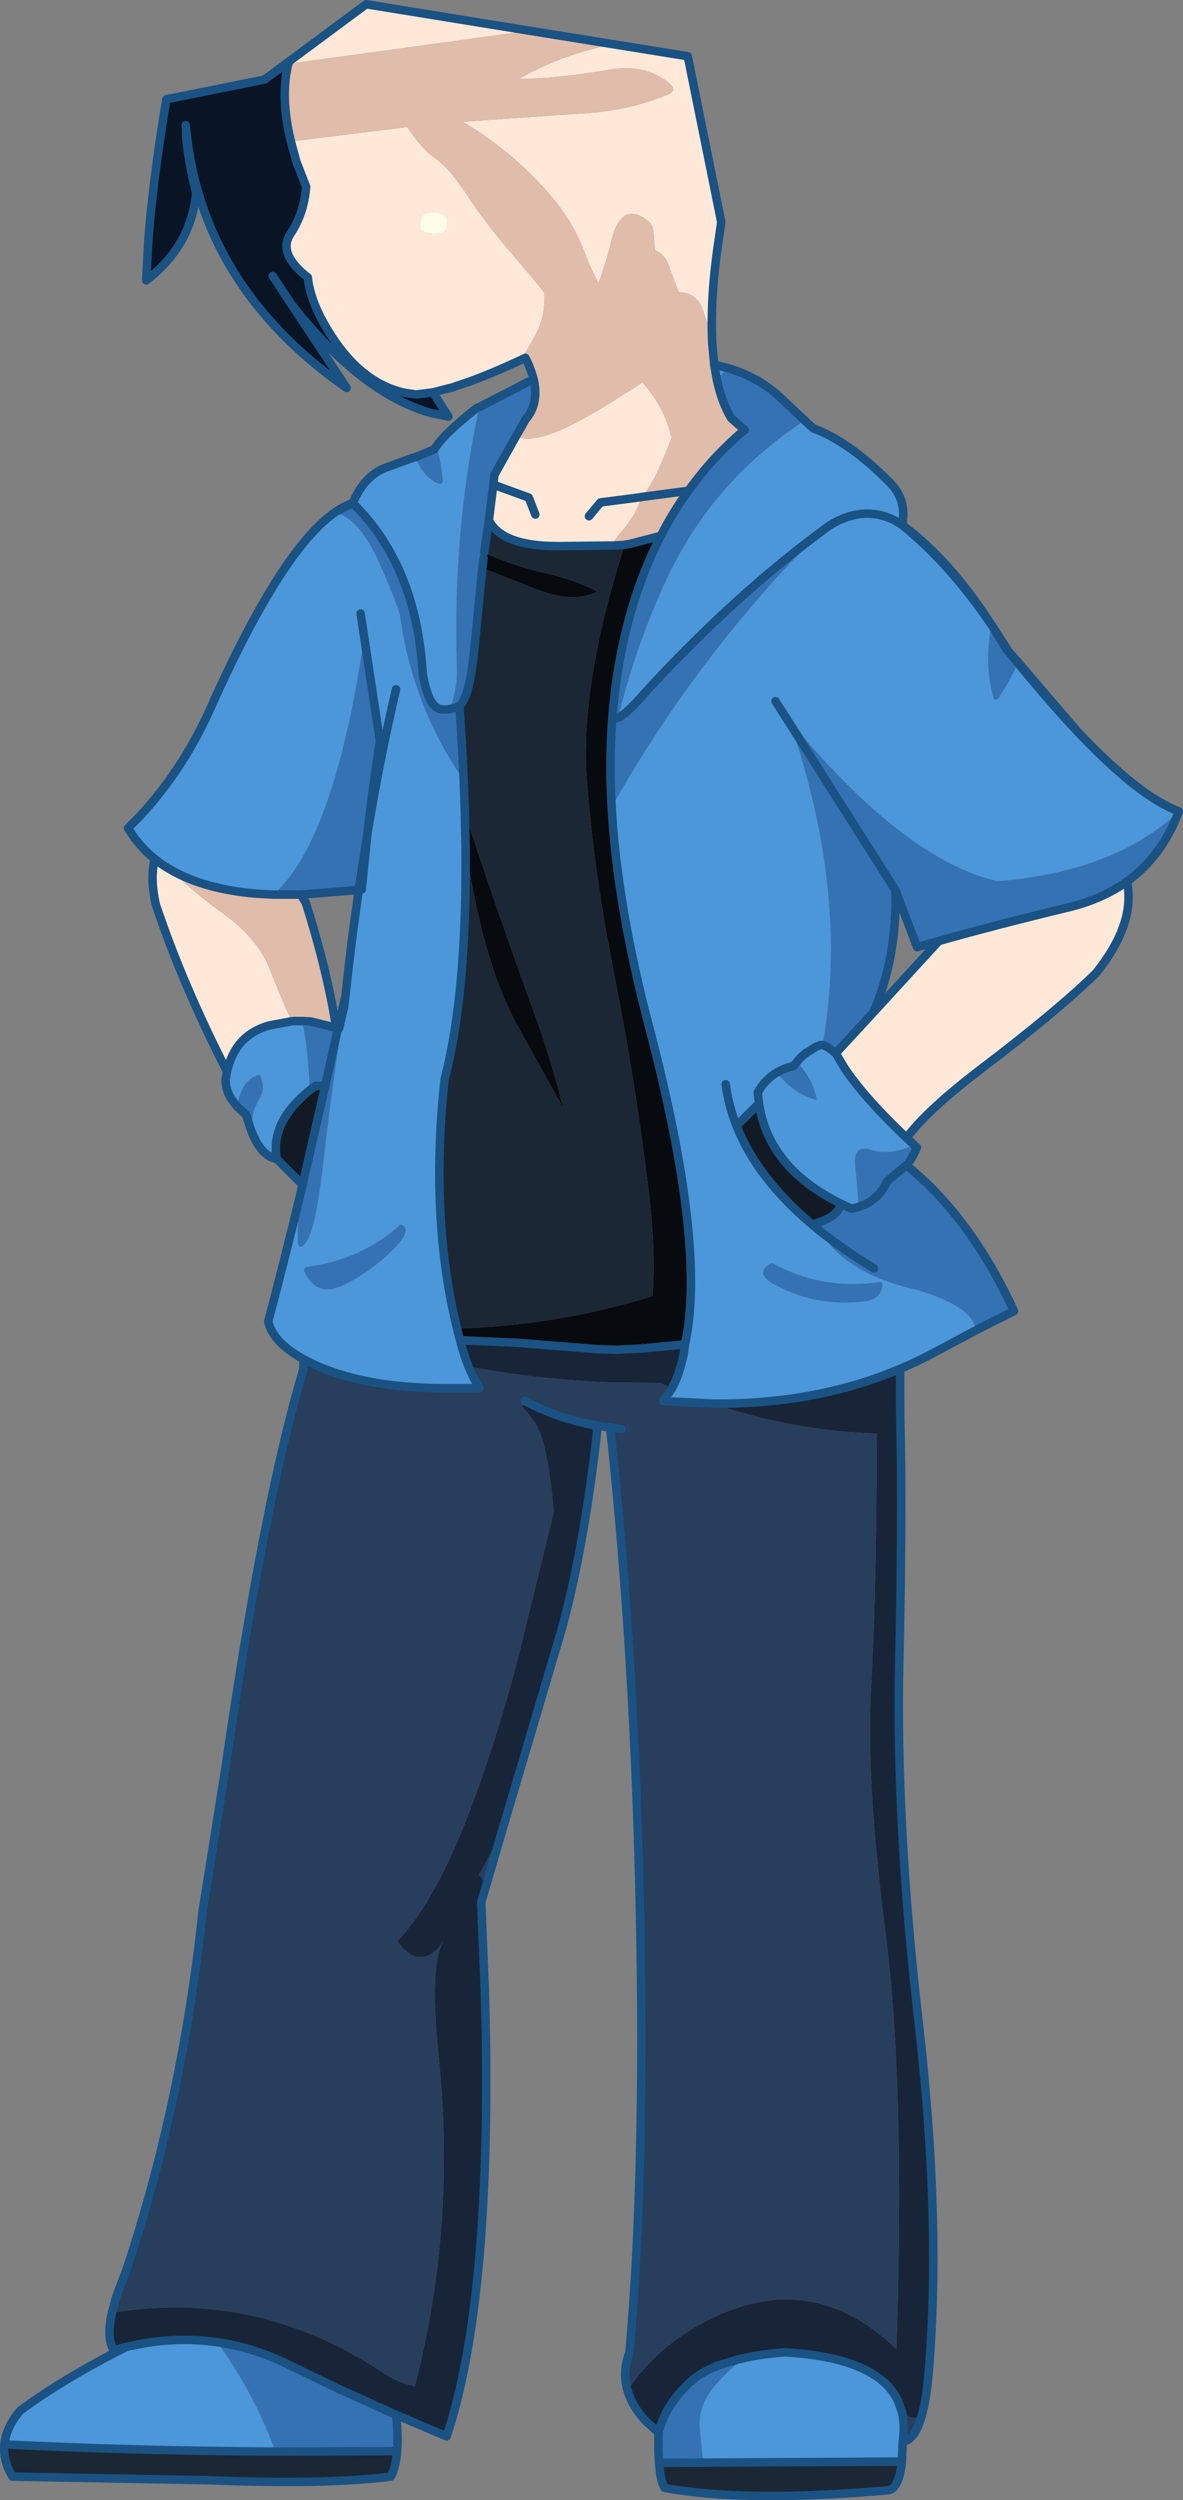 <?xml version="1.0" encoding="UTF-8" standalone="no"?>
<svg xmlns:xlink="http://www.w3.org/1999/xlink" height="589.4px" width="279.0px" xmlns="http://www.w3.org/2000/svg">
  <rect width="100%" height="100%" fill="#808080" stroke="none"/>
  <g transform="matrix(1.0, 0.0, 0.0, 1.0, 153.65, 244.5)">
    <path d="M59.1 -120.75 Q68.75 -113.7 77.6 -101.05 L80.1 -97.3 Q70.4 -111.6 59.1 -120.75 M84.4 -90.7 L86.45 -88.4 100.5 -72.0 Q94.0 -78.9 86.4 -88.2 L86.15 -88.5 84.4 -90.7 M-107.4 -199.05 L-108.2 -202.5 Q-109.25 -207.25 -109.75 -212.2 L-109.75 -212.5 -109.75 -214.0 Q-109.05 -207.05 -107.3 -200.55 L-107.4 -199.05 M-49.55 -77.25 L-49.55 -76.3 -49.6 -77.25 -49.55 -77.25 M-67.0 -47.95 L-68.35 -34.8 -69.05 -34.7 -67.0 -47.95 M-73.95 -2.05 L-76.95 11.5 Q-76.6 4.75 -74.2 -2.15 L-73.95 -2.05" fill="#cccccc" fill-rule="evenodd" stroke="none"/>
    <path d="M-85.65 -229.45 Q-87.6 -221.75 -85.05 -211.15 L-83.75 -206.4 -81.45 -200.45 Q-81.95 -194.2 -85.1 -189.45 -88.3 -184.75 -81.05 -179.1 -80.7 -175.05 -78.15 -169.9 -70.25 -154.7 -58.45 -151.95 L-55.55 -151.5 -51.55 -152.0 -47.9 -146.3 -51.85 -147.1 Q-68.45 -151.65 -85.05 -172.95 L-71.9 -153.05 Q-78.0 -157.3 -83.1 -161.95 -101.35 -178.65 -107.3 -200.55 -109.05 -207.05 -109.75 -214.0 L-109.75 -212.5 -109.75 -212.2 Q-109.25 -207.25 -108.2 -202.5 L-107.4 -199.05 Q-108.55 -186.55 -119.15 -178.4 L-118.7 -187.4 Q-117.65 -201.45 -114.6 -220.0 L-114.4 -221.1 -91.25 -225.75 -85.5 -230.0 -85.65 -229.45 M-109.85 -215.0 L-109.75 -214.0 -109.85 -215.0 M-89.35 -179.45 L-85.05 -172.95 -89.35 -179.45" fill="#091425" fill-rule="evenodd" stroke="none"/>
    <path d="M15.4 -155.05 L14.8 -158.5 17.9 -157.75 15.4 -155.05 M-8.15 -75.2 L-7.85 -75.35 Q-3.8 -92.15 3.55 -107.95 13.9 -130.1 34.15 -144.05 L36.1 -145.4 38.1 -143.55 Q46.65 -140.4 56.15 -130.8 60.3 -126.7 59.1 -120.75 56.1 -122.8 52.95 -123.25 48.25 -124.0 43.15 -121.3 48.25 -124.0 52.95 -123.25 56.1 -122.8 59.1 -120.75 70.4 -111.6 80.1 -97.3 L80.2 -97.2 79.9 -95.6 Q78.65 -87.55 80.5 -80.5 81.0 -78.7 82.0 -80.2 84.55 -84.0 86.4 -88.2 94.0 -78.9 100.5 -72.0 115.05 -56.65 124.35 -53.25 L124.35 -53.2 Q109.45 -39.05 81.65 -36.75 59.2 -41.85 31.1 -76.3 L32.95 -73.4 Q46.6 -33.05 40.35 1.8 43.8 1.25 43.45 3.8 L43.55 3.95 43.6 4.05 45.5 7.25 Q50.15 14.25 60.15 23.75 L61.5 25.0 61.9 25.4 Q56.25 28.0 51.85 26.6 47.4 25.15 48.05 30.55 48.7 36.0 48.75 40.05 L47.2 40.45 44.45 39.15 Q27.6 30.8 25.35 15.65 L25.05 13.05 Q26.75 10.0 29.55 8.35 26.75 10.0 25.05 13.05 L25.35 15.65 20.05 20.9 Q24.9 33.2 37.85 44.15 L38.75 44.9 39.85 45.8 Q45.75 55.8 62.65 59.6 76.05 63.6 76.45 69.15 L67.25 74.05 Q63.05 76.35 58.65 78.2 L54.75 79.75 53.4 80.25 Q35.55 86.6 14.45 86.4 L2.8 85.8 4.85 82.75 5.5 81.45 Q6.75 78.65 7.5 75.1 L7.75 73.65 7.75 73.5 7.9 72.45 8.45 72.35 7.9 72.4 Q13.0 49.35 -0.55 -2.35 -8.1 -31.05 -9.4 -54.2 7.4 -84.15 30.9 -109.85 36.65 -116.1 43.15 -121.3 L42.1 -120.7 Q20.2 -104.85 -1.55 -81.2 -6.0 -75.95 -8.15 -75.2 M59.25 331.1 L59.05 335.8 12.2 336.05 11.45 328.5 Q10.75 322.8 14.9 318.0 19.0 313.2 22.3 311.3 26.45 310.4 31.6 310.05 47.85 311.0 54.65 316.95 L54.85 317.1 Q56.9 319.0 58.1 321.4 L59.1 324.25 Q59.8 327.35 59.25 331.1 M-152.6 331.75 Q-152.25 327.75 -148.85 323.75 -138.2 315.95 -123.9 308.8 -113.8 306.35 -104.1 307.45 L-102.45 307.65 Q-93.65 319.75 -88.7 333.45 -122.45 333.25 -152.6 331.75 M-82.0 75.95 Q-89.25 72.0 -90.4 67.05 -86.8 53.55 -82.75 36.75 -83.4 42.25 -83.45 46.8 -83.55 51.35 -81.35 48.15 -79.2 44.95 -77.5 30.35 -75.85 15.75 -73.7 1.4 -73.35 -0.8 -73.55 -2.7 L-72.5 -7.15 -72.2 -9.55 Q-70.95 -21.35 -69.35 -32.45 L-69.05 -34.7 -68.35 -34.8 -67.0 -47.95 Q-65.75 -58.95 -64.05 -69.8 L-67.75 -94.25 Q-74.8 -46.4 -89.15 -33.6 L-93.55 -33.85 Q-105.25 -34.9 -112.95 -39.2 -115.25 -40.45 -117.15 -42.0 -121.0 -45.1 -123.45 -49.3 L-120.75 -52.0 Q-109.95 -63.6 -103.2 -79.35 -86.95 -115.25 -74.6 -123.75 -68.8 -122.15 -64.2 -111.8 -59.65 -101.5 -59.25 -99.0 -56.25 -77.85 -44.4 -60.8 L-44.3 -60.65 -44.0 -52.85 -44.0 -51.75 -43.85 -44.9 Q-43.5 -10.35 -48.8 10.0 -52.3 42.5 -45.85 68.7 L-45.15 71.45 -45.05 71.85 Q-44.2 75.05 -43.15 77.65 -41.95 80.6 -40.55 82.75 L-48.0 82.75 -50.3 82.75 Q-62.8 82.55 -72.1 79.9 -77.6 78.35 -82.0 75.95 M-88.35 28.75 Q-92.5 27.95 -94.8 20.9 -94.15 19.85 -94.0 18.45 -93.9 17.0 -92.4 14.4 -90.9 11.75 -92.45 8.9 -96.75 9.85 -97.7 16.4 L-99.05 14.65 Q-100.45 12.45 -100.45 10.05 L-100.1 8.1 Q-98.25 -0.45 -90.2 -2.75 L-84.85 -3.75 -84.15 -3.8 -82.35 -3.8 Q-80.8 4.25 -80.65 12.55 -90.0 20.15 -88.35 28.75 M-70.45 -125.9 Q-67.75 -132.3 -62.8 -134.2 L-56.8 -136.4 -55.65 -136.75 -55.6 -136.75 Q-54.25 -132.6 -50.75 -130.7 -49.1 -129.85 -49.25 -131.5 -49.65 -135.6 -50.7 -139.35 -49.05 -141.7 -45.45 -144.8 -41.3 -148.4 -41.0 -148.4 L-40.65 -148.5 Q-46.95 -118.75 -45.9 -87.25 -45.7 -82.05 -47.6 -77.35 L-48.35 -77.25 -49.55 -77.25 -49.6 -77.25 -50.25 -77.45 Q-52.75 -78.6 -53.95 -85.65 -55.45 -111.15 -70.45 -125.9 M-9.25 -75.2 L-8.2 -75.2 -8.75 -75.2 -9.3 -74.4 -9.25 -75.2 M31.1 -76.3 L29.25 -79.2 31.1 -76.3 M34.3 5.85 Q35.0 4.95 35.85 4.2 L35.95 4.15 36.4 3.75 38.85 2.25 39.75 1.9 Q40.7 1.5 43.45 3.8 40.7 1.5 39.75 1.9 L38.85 2.25 36.4 3.75 35.95 4.15 35.85 4.2 Q35.0 4.95 34.3 5.85 L33.7 6.6 33.6 6.75 33.45 6.8 32.35 7.1 Q30.8 7.6 29.55 8.35 33.7 13.55 38.95 14.8 38.35 10.45 34.75 6.35 L34.3 5.85 M20.05 20.9 Q18.15 16.1 17.5 11.1 18.15 16.1 20.05 20.9 M28.35 53.2 Q24.05 55.6 28.9 58.25 38.8 63.75 50.45 62.25 54.0 61.8 54.45 58.65 54.55 57.65 53.7 57.75 40.15 59.75 28.35 53.2 M-68.6 -99.85 L-67.75 -94.25 -68.6 -99.85 M-60.25 -82.0 Q-64.0 -66.0 -67.0 -47.95 -64.0 -66.0 -60.25 -82.0 M-59.15 44.15 Q-68.55 52.55 -81.0 54.1 -82.35 54.25 -81.8 55.45 -78.9 61.4 -72.75 58.5 -66.65 55.6 -61.3 50.45 -56.0 45.3 -59.15 44.15 M-50.3 82.75 L-48.0 82.75 -50.3 82.75" fill="#4c97d9" fill-rule="evenodd" stroke="none"/>
    <path d="M64.05 323.75 Q62.4 330.75 59.25 331.1 59.8 327.35 59.1 324.25 L59.4 324.45 Q62.65 326.8 64.05 323.75 M-5.65 319.0 Q-6.95 314.65 -5.2 310.1 -1.45 268.05 -2.7 207.35 -3.95 145.75 -9.75 92.05 L-12.7 91.6 -13.0 94.6 -13.7 93.75 Q-13.8 92.2 -15.05 91.15 L-12.7 91.6 -15.05 91.15 -15.15 91.15 Q-19.75 90.15 -23.85 88.55 -26.15 87.65 -28.35 86.55 L-30.8 86.95 Q-29.8 87.65 -27.6 90.75 -24.45 95.15 -23.05 112.0 L-29.2 137.05 Q-34.65 160.65 -42.8 182.25 -51.0 203.85 -59.95 213.1 -54.45 220.75 -49.0 213.1 -52.45 218.15 -50.2 240.25 -46.05 280.35 -55.8 318.05 -59.85 317.15 -63.1 315.0 -92.8 295.1 -127.25 300.7 L-126.2 296.85 -123.8 290.55 Q-110.6 250.65 -105.85 205.95 L-100.45 172.1 Q-91.3 108.95 -82.15 78.45 L-82.0 75.95 Q-77.6 78.35 -72.1 79.9 -62.8 82.55 -50.3 82.75 L-48.0 82.75 -40.55 82.75 Q-41.95 80.6 -43.15 77.65 L-42.65 77.75 Q-26.45 80.8 -9.05 81.4 L2.05 81.5 4.85 82.75 2.8 85.8 14.45 86.4 Q33.45 92.85 53.15 93.45 53.05 131.35 51.8 153.1 50.5 174.8 55.2 211.2 59.85 247.6 57.75 309.3 37.65 289.85 12.85 302.7 1.15 308.8 -5.65 319.0 M-35.4 187.7 L-38.95 199.85 -40.65 197.45 -35.4 187.7 M-47.55 327.5 L-48.3 329.85 -48.35 329.85 -47.85 328.45 -47.55 327.5 M7.9 72.45 L7.9 72.4 8.45 72.35 7.9 72.45 M-29.9 85.75 L-28.35 86.55 -29.9 85.75 M-9.75 92.05 L-7.1 92.35 -9.75 92.05" fill="#283e5d" fill-rule="evenodd" stroke="none"/>
    <path d="M59.05 335.8 Q58.35 342.65 55.45 342.6 21.9 345.5 3.1 342.0 2.1 340.55 1.8 336.1 L12.2 336.05 59.05 335.8 M-60.0 333.3 Q-60.3 337.35 -61.5 339.35 -76.7 341.3 -104.5 340.2 L-150.7 339.35 Q-153.0 335.55 -152.6 331.75 -122.45 333.25 -88.7 333.45 L-87.45 333.45 -62.0 333.35 -60.0 333.3 M-2.3 73.4 L-8.3 73.7 -1.85 72.2 -2.05 72.65 -2.3 73.4 M-44.3 -60.65 Q-44.65 -69.0 -45.3 -78.1 -42.85 -79.95 -41.65 -92.75 L-39.9 -110.6 -38.8 -110.15 -26.75 -105.45 Q-18.3 -102.25 -12.75 -105.05 -18.35 -107.9 -25.35 -109.45 -32.7 -111.1 -39.45 -114.25 L-38.35 -121.85 Q-35.3 -115.7 -21.85 -115.75 L-9.0 -115.9 -7.0 -116.0 -6.25 -116.1 -6.8 -114.55 Q-16.85 -82.5 -15.25 -60.85 -13.65 -39.2 -8.7 -14.35 -3.8 10.45 -0.75 35.45 1.1 50.6 0.25 61.05 -22.15 68.0 -45.85 68.7 -52.3 42.5 -48.8 10.0 -43.5 -10.35 -43.85 -44.9 -39.75 -17.85 -32.1 -3.65 L-20.8 16.75 Q-24.1 4.0 -27.7 -5.8 -36.35 -29.4 -44.0 -52.85 L-44.3 -60.65" fill="#1b2734" fill-rule="evenodd" stroke="none"/>
    <path d="M14.25 -165.6 L14.25 -166.25 13.9 -166.95 Q12.85 -169.05 12.15 -171.3 10.75 -175.5 6.45 -175.6 L5.4 -178.3 4.15 -181.7 Q3.3 -184.35 0.85 -185.5 0.6 -187.45 0.5 -189.45 0.4 -191.4 -0.75 -192.35 -7.15 -197.5 -9.55 -187.45 -10.8 -182.3 -12.5 -177.7 -14.35 -181.2 -15.7 -184.8 -18.6 -192.45 -24.0 -198.65 -32.9 -208.95 -44.55 -215.8 L-16.5 -217.75 Q-5.95 -218.25 3.6 -222.1 6.25 -223.15 4.25 -224.8 -1.3 -229.55 -10.05 -228.05 -22.65 -225.9 -31.3 -225.9 -22.95 -230.65 -13.8 -232.95 -11.45 -233.55 -10.15 -234.25 L0.15 -232.6 0.7 -232.5 8.55 -231.25 16.45 -192.15 15.75 -187.3 Q14.65 -179.85 14.35 -173.5 14.15 -169.35 14.25 -165.6 M-28.75 -237.25 L-84.95 -229.55 -85.65 -229.45 -85.5 -230.0 -67.3 -243.5 -28.75 -237.25 M-85.05 -211.15 L-57.6 -214.55 Q-54.15 -209.3 -50.9 -207.1 -47.7 -204.9 -43.45 -198.45 -39.25 -192.0 -33.2 -185.0 -27.15 -178.0 -25.25 -175.45 -25.05 -170.5 -26.75 -166.8 -28.5 -163.15 -30.9 -159.6 -37.75 -156.4 -43.2 -154.45 L-47.35 -153.05 -47.45 -153.05 -51.55 -152.0 -55.55 -151.5 -58.45 -151.95 Q-70.25 -154.7 -78.15 -169.9 -80.7 -175.05 -81.05 -179.1 -88.3 -184.75 -85.1 -189.45 -81.95 -194.2 -81.45 -200.45 L-83.75 -206.4 -85.05 -211.15 M-31.65 -142.2 L-31.7 -142.0 Q-30.2 -140.05 -23.7 -142.25 -17.2 -144.45 -2.15 -154.35 3.1 -148.5 4.75 -141.25 1.45 -132.85 -0.4 -129.95 -1.9 -127.6 -2.3 -127.35 L-2.4 -127.3 Q-3.4 -123.35 -7.4 -118.75 -9.35 -116.55 -9.0 -115.9 L-21.85 -115.75 Q-35.3 -115.7 -38.35 -121.85 L-37.3 -130.25 -37.05 -132.55 -31.65 -142.2 M112.15 -36.7 Q112.5 -35.05 112.5 -33.3 112.55 -30.9 111.95 -28.4 110.4 -22.0 104.75 -15.0 95.4 -5.9 77.65 7.55 64.95 17.25 60.15 23.75 50.15 14.25 45.5 7.25 L43.6 4.05 43.55 3.95 43.45 3.8 52.35 -5.85 67.75 -22.65 Q81.75 -26.6 98.2 -30.55 106.3 -32.5 112.15 -36.7 M-100.1 8.1 Q-110.65 -12.55 -116.9 -31.25 -118.3 -37.5 -117.15 -42.0 -115.25 -40.45 -112.95 -39.2 -108.7 -34.65 -100.85 -29.0 -93.0 -23.35 -90.15 -16.3 -87.35 -9.25 -84.85 -3.75 L-90.2 -2.75 Q-98.25 -0.45 -100.1 8.1 M-52.85 -194.3 Q-53.85 -194.3 -54.2 -193.35 -56.1 -188.8 -49.85 -189.45 -48.7 -189.6 -48.4 -190.65 -47.0 -195.1 -52.85 -194.3 M-14.75 -122.8 L-12.05 -126.05 -2.4 -127.3 -12.05 -126.05 -14.75 -122.8 M-27.4 -123.2 L-28.95 -127.2 -37.3 -130.25 -28.95 -127.2 -27.4 -123.2" fill="#ffe8d7" fill-rule="evenodd" stroke="none"/>
    <path d="M-82.3 34.8 L-85.55 31.55 -88.35 28.75 Q-90.0 20.15 -80.65 12.55 L-80.25 12.25 -79.25 11.5 -76.95 11.5 -82.3 34.8 M25.35 15.65 Q27.6 30.8 44.45 39.15 44.55 42.2 38.35 44.0 L37.85 44.15 Q24.9 33.2 20.05 20.9 L25.35 15.65" fill="#121b25" fill-rule="evenodd" stroke="none"/>
    <path d="M-27.8 -155.1 Q-26.45 -149.3 -29.75 -145.55 L-30.7 -143.8 -31.65 -142.2 -37.05 -132.55 -37.3 -130.25 -38.35 -121.85 -39.45 -114.25 -39.6 -112.9 -39.9 -110.6 -41.65 -92.75 Q-42.85 -79.95 -45.3 -78.1 -44.65 -69.0 -44.3 -60.65 L-44.4 -60.8 Q-56.25 -77.85 -59.25 -99.0 -59.65 -101.5 -64.2 -111.8 -68.8 -122.15 -74.6 -123.75 L-71.75 -125.3 -70.45 -125.9 Q-55.45 -111.15 -53.95 -85.65 -52.75 -78.6 -50.25 -77.45 L-49.6 -77.25 -49.55 -76.3 -49.55 -77.25 -48.35 -77.25 -47.6 -77.35 -46.4 -77.6 -45.5 -77.95 -45.3 -78.1 -45.5 -77.95 -46.4 -77.6 -47.6 -77.35 Q-45.7 -82.05 -45.9 -87.25 -46.95 -118.75 -40.65 -148.5 L-38.65 -149.55 -28.65 -154.7 -27.8 -155.1 M8.7 -128.8 Q14.4 -136.8 21.95 -143.15 L18.8 -145.9 Q16.55 -149.65 15.4 -155.05 L17.9 -157.75 Q25.5 -155.6 30.95 -150.25 L36.1 -145.4 34.15 -144.05 Q13.9 -130.1 3.55 -107.95 -3.8 -92.15 -7.85 -75.35 L-8.15 -75.2 -8.2 -75.2 -8.15 -75.2 Q-6.0 -75.95 -1.55 -81.2 20.2 -104.85 42.1 -120.7 L43.15 -121.3 Q36.65 -116.1 30.9 -109.85 7.4 -84.15 -9.4 -54.2 L-9.4 -54.15 Q-10.05 -64.9 -9.3 -74.4 L-8.75 -75.2 -8.2 -75.2 -9.25 -75.2 Q-8.45 -85.25 -6.4 -94.2 -3.4 -107.35 2.2 -118.2 4.95 -123.6 8.4 -128.4 L8.7 -128.8 M124.35 -53.2 Q120.45 -42.7 112.15 -36.7 106.3 -32.5 98.2 -30.55 81.75 -26.6 67.75 -22.65 L68.55 -23.55 62.65 -21.2 57.55 -34.6 32.95 -73.4 57.55 -34.6 Q57.9 -18.65 52.35 -5.9 L52.35 -5.85 43.45 3.8 Q43.8 1.25 40.35 1.8 46.6 -33.05 32.95 -73.4 L31.1 -76.3 Q59.2 -41.85 81.65 -36.75 109.45 -39.05 124.35 -53.2 M61.9 25.4 L62.6 26.05 Q61.15 29.25 60.1 30.2 75.3 42.45 85.5 64.6 80.7 66.95 76.45 69.15 76.05 63.6 62.65 59.6 45.75 55.8 39.85 45.8 L38.75 44.9 37.85 44.15 38.35 44.0 Q44.55 42.2 44.45 39.15 L47.2 40.45 48.75 40.05 50.45 39.4 Q53.9 37.7 55.6 33.95 L60.1 30.2 55.6 33.95 Q53.9 37.7 50.45 39.4 L48.75 40.05 Q48.7 36.0 48.05 30.55 47.4 25.15 51.85 26.6 56.25 28.0 61.9 25.4 M1.8 336.1 Q1.55 333.2 1.65 329.0 3.3 322.2 9.55 316.7 11.9 314.65 15.6 313.2 L20.5 311.7 22.3 311.3 20.5 311.7 22.3 311.25 22.3 311.3 Q19.0 313.2 14.9 318.0 10.75 322.8 11.45 328.5 L12.2 336.05 1.8 336.1 M-60.2 324.8 Q-59.75 329.8 -60.0 333.3 L-62.0 333.35 -87.45 333.45 -88.7 333.45 Q-93.65 319.75 -102.45 307.65 -93.75 308.9 -85.4 313.05 L-73.8 318.65 -60.2 324.8 M-82.75 36.75 L-82.75 36.7 -82.6 36.1 -82.3 34.8 -76.95 11.5 -73.95 -2.05 -73.75 -1.95 -73.6 -2.4 -73.55 -2.7 Q-73.35 -0.8 -73.7 1.4 -75.85 15.75 -77.5 30.35 -79.2 44.95 -81.35 48.15 -83.55 51.35 -83.45 46.8 -83.4 42.25 -82.75 36.75 L-82.6 36.1 -82.75 36.75 M-94.8 20.9 L-95.3 19.3 -95.55 18.35 -97.7 16.4 Q-96.75 9.85 -92.45 8.9 -90.9 11.75 -92.4 14.4 -93.9 17.0 -94.0 18.45 -94.15 19.85 -94.8 20.9 M-55.6 -136.75 L-51.2 -138.6 -50.7 -139.35 Q-49.65 -135.6 -49.25 -131.5 -49.1 -129.85 -50.75 -130.7 -54.25 -132.6 -55.6 -136.75 M80.2 -97.2 L80.6 -96.55 83.45 -91.9 83.8 -91.35 84.4 -90.7 86.15 -88.5 86.4 -88.2 Q84.55 -84.0 82.0 -80.2 81.0 -78.7 80.5 -80.5 78.65 -87.55 79.9 -95.6 L80.2 -97.2 80.6 -96.55 80.2 -97.2 M34.3 5.85 L34.75 6.35 Q38.35 10.45 38.95 14.8 33.7 13.55 29.55 8.35 30.8 7.6 32.35 7.1 L33.45 6.8 33.6 6.75 33.7 6.6 34.3 5.85 M52.45 54.5 Q45.45 50.25 39.85 45.8 45.45 50.25 52.45 54.5 M28.35 53.2 Q40.15 59.75 53.7 57.75 54.55 57.65 54.45 58.65 54.0 61.8 50.45 62.25 38.8 63.75 28.9 58.25 24.05 55.6 28.35 53.2 M-82.7 -33.6 L-89.15 -33.6 Q-74.8 -46.4 -67.75 -94.25 L-64.05 -69.8 Q-65.75 -58.95 -67.0 -47.95 L-69.05 -34.7 -82.7 -33.6 M-82.35 -3.8 L-82.35 -3.85 -80.4 -3.7 -74.7 -2.3 -74.45 -2.25 -74.35 -2.2 -74.2 -2.15 Q-76.6 4.75 -76.95 11.5 L-79.25 11.5 -80.25 12.25 -80.65 12.55 Q-80.8 4.25 -82.35 -3.8 L-80.4 -3.7 -82.35 -3.8 M-9.4 -54.2 Q-10.0 -64.9 -9.3 -74.4 -10.0 -64.9 -9.4 -54.2 M-59.15 44.15 Q-56.0 45.3 -61.3 50.45 -66.65 55.6 -72.75 58.5 -78.9 61.4 -81.8 55.45 -82.35 54.25 -81.0 54.1 -68.55 52.55 -59.15 44.15" fill="#3572b4" fill-rule="evenodd" stroke="none"/>
    <path d="M58.65 78.2 Q58.6 86.05 58.7 91.0 L58.75 93.95 58.8 97.0 58.85 100.3 Q59.0 118.25 58.6 139.7 L58.45 146.55 Q57.55 185.25 63.05 232.6 68.45 279.9 65.3 315.65 64.85 320.45 64.05 323.75 62.65 326.8 59.4 324.45 L59.1 324.25 58.1 321.4 Q56.9 319.0 54.85 317.1 L54.65 316.95 Q47.85 311.0 31.6 310.05 26.45 310.4 22.3 311.3 L22.3 311.25 20.5 311.7 15.6 313.2 Q11.9 314.65 9.55 316.7 3.3 322.2 1.65 329.0 L-0.75 326.8 -1.2 326.4 Q-3.8 323.65 -5.0 320.85 L-5.35 320.0 -5.65 319.0 Q1.15 308.8 12.85 302.7 37.65 289.85 57.75 309.3 59.85 247.6 55.2 211.2 50.5 174.8 51.8 153.1 53.05 131.35 53.15 93.45 33.45 92.85 14.45 86.4 35.55 86.6 53.4 80.25 L54.75 79.75 58.65 78.2 M-13.0 94.6 Q-16.55 124.75 -22.4 143.75 L-35.4 187.7 -40.65 197.45 -38.95 199.85 -40.15 203.9 -39.3 224.9 -39.1 233.6 -39.05 236.15 -39.0 240.0 Q-38.5 297.95 -47.55 327.5 L-47.85 328.45 -48.35 329.85 -60.2 324.8 -73.8 318.65 -85.4 313.05 Q-93.75 308.9 -102.45 307.65 L-104.1 307.45 Q-113.8 306.35 -123.9 308.8 L-126.85 309.55 Q-127.45 308.5 -127.7 307.1 L-127.7 307.05 Q-128.1 304.45 -127.25 300.7 -92.8 295.1 -63.1 315.0 -59.85 317.15 -55.8 318.05 -46.05 280.35 -50.2 240.25 -52.45 218.15 -49.0 213.1 -54.45 220.75 -59.95 213.1 -51.0 203.85 -42.8 182.25 -34.65 160.65 -29.2 137.05 L-23.05 112.0 Q-24.45 95.15 -27.6 90.75 -29.8 87.65 -30.8 86.95 L-28.35 86.55 Q-26.15 87.65 -23.85 88.55 -19.75 90.15 -15.15 91.15 L-15.05 91.15 Q-13.8 92.2 -13.7 93.75 L-13.0 94.6 M7.9 72.4 L7.9 72.45 7.75 73.5 7.75 73.65 7.5 75.1 Q6.75 78.65 5.5 81.45 L4.85 82.75 2.05 81.5 -9.05 81.4 Q-26.45 80.8 -42.65 77.75 L-43.15 77.65 Q-44.2 75.05 -45.05 71.85 L-45.15 71.45 -31.55 72.05 -12.8 73.55 -8.3 73.7 -2.3 73.4 6.45 72.55 7.9 72.4" fill="#182538" fill-rule="evenodd" stroke="none"/>
    <path d="M-10.15 -234.25 Q-11.45 -233.55 -13.8 -232.95 -22.95 -230.65 -31.3 -225.9 -22.65 -225.9 -10.05 -228.05 -1.3 -229.55 4.25 -224.8 6.25 -223.15 3.6 -222.1 -5.95 -218.25 -16.5 -217.75 L-44.55 -215.8 Q-32.9 -208.95 -24.0 -198.65 -18.6 -192.45 -15.7 -184.8 -14.35 -181.2 -12.5 -177.7 -10.8 -182.3 -9.55 -187.45 -7.15 -197.5 -0.75 -192.35 0.4 -191.4 0.5 -189.45 0.6 -187.45 0.85 -185.5 3.3 -184.35 4.15 -181.7 L5.4 -178.3 6.45 -175.6 Q10.75 -175.5 12.15 -171.3 12.85 -169.05 13.9 -166.95 L14.25 -166.25 14.25 -165.6 14.3 -164.25 14.3 -163.85 14.8 -158.5 15.4 -155.05 Q16.55 -149.65 18.8 -145.9 L21.95 -143.15 Q14.4 -136.8 8.7 -128.8 L8.4 -128.4 Q4.95 -123.6 2.2 -118.2 L0.4 -117.7 -4.65 -116.4 -5.05 -116.3 -5.55 -116.2 -6.25 -116.1 -7.0 -116.0 -9.0 -115.9 Q-9.35 -116.55 -7.4 -118.75 -3.4 -123.35 -2.4 -127.3 L-2.3 -127.35 Q-1.9 -127.6 -0.4 -129.95 1.45 -132.85 4.75 -141.25 3.1 -148.5 -2.15 -154.35 -17.2 -144.45 -23.7 -142.25 -30.2 -140.05 -31.7 -142.0 L-31.65 -142.2 -30.7 -143.8 -29.75 -145.55 Q-26.45 -149.3 -27.8 -155.1 -28.3 -157.0 -29.25 -159.15 L-29.75 -160.15 -30.05 -160.0 -30.5 -159.8 -30.9 -159.6 Q-28.5 -163.15 -26.75 -166.8 -25.05 -170.5 -25.25 -175.45 -27.15 -178.0 -33.2 -185.0 -39.25 -192.0 -43.45 -198.45 -47.7 -204.9 -50.9 -207.1 -54.15 -209.3 -57.6 -214.55 L-85.05 -211.15 Q-87.6 -221.75 -85.65 -229.45 L-84.95 -229.55 -28.75 -237.25 -10.4 -234.3 -10.15 -234.25 M8.7 -128.8 L-2.3 -127.35 8.7 -128.8 M-82.7 -33.6 L-81.55 -31.7 Q-76.6 -16.2 -74.35 -2.2 L-74.45 -2.25 -74.7 -2.3 -80.4 -3.7 -82.35 -3.85 -82.35 -3.8 -84.15 -3.8 -84.85 -3.75 Q-87.35 -9.25 -90.15 -16.3 -93.0 -23.35 -100.85 -29.0 -108.7 -34.65 -112.95 -39.2 -105.25 -34.9 -93.55 -33.85 L-89.15 -33.6 -82.7 -33.6" fill="#e0bcaa" fill-rule="evenodd" stroke="none"/>
    <path d="M2.2 -118.2 Q-3.4 -107.35 -6.4 -94.2 -8.45 -85.25 -9.25 -75.2 L-9.3 -74.4 Q-10.05 -64.9 -9.4 -54.15 L-9.4 -54.2 Q-8.1 -31.05 -0.55 -2.35 13.0 49.35 7.9 72.4 L6.45 72.55 -2.3 73.4 -2.05 72.65 -1.85 72.2 -8.3 73.7 -12.8 73.55 -31.55 72.05 -45.15 71.45 -45.85 68.7 Q-22.15 68.0 0.25 61.05 1.1 50.6 -0.75 35.45 -3.8 10.45 -8.7 -14.35 -13.65 -39.2 -15.25 -60.85 -16.85 -82.5 -6.8 -114.55 L-6.25 -116.1 -5.55 -116.2 -5.05 -116.3 -4.65 -116.4 0.4 -117.7 2.2 -118.2 M-39.45 -114.25 Q-32.7 -111.1 -25.35 -109.45 -18.35 -107.9 -12.75 -105.05 -18.3 -102.25 -26.75 -105.45 L-38.8 -110.15 -39.9 -110.6 -39.6 -112.9 -39.45 -114.25 M-43.85 -44.9 L-44.0 -51.75 -44.0 -52.85 Q-36.35 -29.4 -27.7 -5.8 -24.1 4.0 -20.8 16.75 L-32.1 -3.65 Q-39.75 -17.85 -43.85 -44.9" fill="#070a0e" fill-rule="evenodd" stroke="none"/>
    <path d="M-52.85 -194.3 Q-47.0 -195.1 -48.4 -190.65 -48.7 -189.6 -49.85 -189.45 -56.1 -188.8 -54.2 -193.35 -53.85 -194.3 -52.85 -194.3" fill="#fffce9" fill-rule="evenodd" stroke="none"/>
    <path d="M-10.4 -234.3 L-28.75 -237.25 -67.3 -243.5 -85.5 -230.0 -85.65 -229.45 Q-87.6 -221.75 -85.05 -211.15 L-83.75 -206.4 -81.45 -200.45 Q-81.95 -194.2 -85.1 -189.45 -88.3 -184.75 -81.05 -179.1 -80.7 -175.05 -78.15 -169.9 -70.25 -154.7 -58.45 -151.95 L-55.55 -151.5 -51.55 -152.0 -47.45 -153.05 -47.35 -153.05 -43.2 -154.45 Q-37.75 -156.4 -30.9 -159.6 M-30.5 -159.8 L-30.05 -160.0 -29.75 -160.15 -29.25 -159.15 Q-28.3 -157.0 -27.8 -155.1 -26.45 -149.3 -29.75 -145.55 L-30.7 -143.8 -31.65 -142.2 -37.05 -132.55 -37.3 -130.25 -28.95 -127.2 -27.4 -123.2 M-2.3 -127.35 L8.7 -128.8 Q14.4 -136.8 21.95 -143.15 L18.8 -145.9 Q16.55 -149.65 15.4 -155.05 L14.8 -158.5 14.3 -163.85 M14.3 -164.25 L14.25 -165.6 Q14.15 -169.35 14.35 -173.5 14.65 -179.85 15.75 -187.3 L16.45 -192.15 8.55 -231.25 0.7 -232.5 M0.15 -232.6 L-10.15 -234.25 M17.9 -157.75 L14.8 -158.5 M36.1 -145.4 L30.95 -150.25 Q25.5 -155.6 17.9 -157.75 M36.1 -145.4 L38.1 -143.55 Q46.65 -140.4 56.15 -130.8 60.3 -126.7 59.1 -120.75 68.75 -113.7 77.6 -101.05 L80.1 -97.3 80.2 -97.2 84.2 -90.95 84.4 -90.7 86.45 -88.4 100.5 -72.0 Q115.05 -56.65 124.35 -53.25 L124.35 -53.2 Q120.45 -42.7 112.15 -36.7 112.5 -35.05 112.5 -33.3 112.55 -30.9 111.95 -28.4 110.4 -22.0 104.75 -15.0 95.4 -5.9 77.65 7.55 64.95 17.25 60.15 23.75 L61.5 25.0 61.9 25.4 62.6 26.05 Q61.15 29.25 60.1 30.2 75.3 42.45 85.5 64.6 80.7 66.95 76.45 69.15 L67.25 74.05 Q63.05 76.35 58.65 78.2 58.6 86.05 58.7 91.0 L58.75 93.95 58.8 97.0 58.85 100.3 Q59.0 118.25 58.6 139.7 L58.45 146.55 Q57.55 185.25 63.05 232.6 68.45 279.9 65.3 315.65 64.85 320.45 64.05 323.75 62.4 330.75 59.25 331.1 L59.05 335.8 Q58.35 342.65 55.45 342.6 21.9 345.5 3.1 342.0 2.1 340.55 1.8 336.1 1.55 333.2 1.65 329.0 L-0.75 326.8 -1.2 326.4 Q-3.8 323.65 -5.0 320.85 L-5.35 320.0 -5.65 319.0 Q-6.95 314.65 -5.2 310.1 -1.45 268.05 -2.7 207.35 -3.95 145.75 -9.75 92.05 L-12.7 91.6 -13.0 94.6 Q-16.55 124.75 -22.4 143.75 L-35.4 187.7 -38.95 199.85 -40.15 203.9 -39.3 224.9 -39.1 233.6 -39.05 236.15 -39.0 240.0 Q-38.5 297.95 -47.55 327.5 L-48.3 329.85 -48.35 329.85 -60.2 324.8 Q-59.75 329.8 -60.0 333.3 -60.3 337.35 -61.5 339.35 -76.7 341.3 -104.5 340.2 L-150.7 339.35 Q-153.0 335.55 -152.6 331.75 -152.25 327.75 -148.85 323.75 -138.2 315.95 -123.9 308.8 L-126.85 309.55 Q-127.45 308.5 -127.7 307.1 L-127.7 307.05 Q-128.1 304.45 -127.25 300.7 L-126.2 296.85 -123.8 290.55 Q-110.6 250.65 -105.85 205.95 L-100.45 172.1 Q-91.3 108.95 -82.15 78.45 L-82.0 75.95 Q-89.25 72.0 -90.4 67.05 -86.8 53.55 -82.75 36.75 L-82.6 36.1 -82.3 34.8 -85.55 31.55 -88.35 28.75 Q-92.5 27.95 -94.8 20.9 L-95.3 19.3 -95.55 18.35 -97.7 16.4 -99.05 14.65 Q-100.45 12.45 -100.45 10.05 L-100.1 8.1 Q-110.65 -12.55 -116.9 -31.25 -118.3 -37.5 -117.15 -42.0 -121.0 -45.1 -123.45 -49.3 L-120.75 -52.0 Q-109.95 -63.6 -103.2 -79.35 -86.95 -115.25 -74.6 -123.75 -72.45 -125.25 -70.45 -125.9 -67.75 -132.3 -62.8 -134.2 L-56.8 -136.4 -55.65 -136.75 -55.6 -136.75 -51.2 -138.6 -50.7 -139.35 Q-49.05 -141.7 -45.45 -144.8 -41.3 -148.4 -41.0 -148.4 L-40.65 -148.5 -38.65 -149.55 -28.65 -154.7 -27.8 -155.1 M8.7 -128.8 L8.4 -128.4 Q4.95 -123.6 2.2 -118.2 -3.4 -107.35 -6.4 -94.2 -8.45 -85.25 -9.25 -75.2 L-8.2 -75.2 -8.15 -75.2 Q-6.0 -75.95 -1.55 -81.2 20.2 -104.85 42.1 -120.7 L43.15 -121.3 Q48.25 -124.0 52.95 -123.25 56.1 -122.8 59.1 -120.75 70.4 -111.6 80.1 -97.3 L80.2 -97.2 80.6 -96.55 83.45 -91.9 83.8 -91.35 84.4 -90.7 86.15 -88.5 M86.4 -88.2 Q94.0 -78.9 100.5 -72.0 M-6.25 -116.1 L-5.55 -116.2 -5.05 -116.3 -4.65 -116.4 0.4 -117.7 2.2 -118.2 M31.1 -76.3 L32.95 -73.4 57.55 -34.6 62.65 -21.2 67.75 -22.65 52.35 -5.85 43.45 3.8 43.55 3.95 43.6 4.05 45.5 7.25 Q50.15 14.25 60.15 23.75 M67.75 -22.65 Q81.75 -26.6 98.2 -30.55 106.3 -32.5 112.15 -36.7 M29.25 -79.2 L31.1 -76.3 M52.35 -5.85 L52.35 -5.9 Q57.9 -18.65 57.55 -34.6 M48.75 40.05 L50.45 39.4 Q53.9 37.7 55.6 33.95 L60.1 30.2 M44.45 39.15 L47.2 40.45 48.75 40.05 M43.45 3.8 Q40.7 1.5 39.75 1.9 L38.85 2.25 36.4 3.75 35.95 4.15 35.85 4.2 Q35.0 4.95 34.3 5.85 L33.7 6.6 33.6 6.75 33.45 6.8 32.35 7.1 Q30.8 7.6 29.55 8.35 26.75 10.0 25.05 13.05 L25.35 15.65 Q27.6 30.8 44.45 39.15 44.55 42.2 38.35 44.0 L37.85 44.15 38.75 44.9 39.85 45.8 Q45.45 50.25 52.45 54.5 M17.5 11.1 Q18.15 16.1 20.05 20.9 L25.35 15.65 M20.05 20.9 Q24.9 33.2 37.85 44.15 M7.9 72.45 L7.9 72.4 6.45 72.55 -2.3 73.4 -8.3 73.7 -12.8 73.55 -31.55 72.05 -45.15 71.45 -45.05 71.85 Q-44.2 75.05 -43.15 77.65 -41.95 80.6 -40.55 82.75 L-48.0 82.75 -50.3 82.75 Q-62.8 82.55 -72.1 79.9 -77.6 78.35 -82.0 75.95 M4.85 82.75 L5.5 81.45 Q6.75 78.65 7.5 75.1 L7.75 73.65 7.75 73.5 7.9 72.45 M7.9 72.4 Q13.0 49.35 -0.55 -2.35 -8.1 -31.05 -9.4 -54.2 -10.0 -64.9 -9.3 -74.4 L-9.25 -75.2 M14.45 86.4 L2.8 85.8 4.85 82.75 M58.65 78.2 L54.75 79.75 53.4 80.25 Q35.55 86.6 14.45 86.4 M22.3 311.3 Q26.45 310.4 31.6 310.05 47.85 311.0 54.65 316.95 L54.85 317.1 Q56.9 319.0 58.1 321.4 L59.1 324.25 Q59.8 327.35 59.25 331.1 M20.5 311.7 L22.3 311.3 M20.5 311.7 L15.6 313.2 Q11.9 314.65 9.55 316.7 3.3 322.2 1.65 329.0 M1.8 336.1 L12.2 336.05 59.05 335.8 M-85.5 -230.0 L-91.25 -225.75 -114.4 -221.1 -114.6 -220.0 Q-117.65 -201.45 -118.7 -187.4 L-119.15 -178.4 Q-108.55 -186.55 -107.4 -199.05 L-108.2 -202.5 Q-109.25 -207.25 -109.75 -212.2 L-109.75 -212.5 -109.75 -214.0 -109.85 -215.0 M-109.75 -214.0 Q-109.05 -207.05 -107.3 -200.55 -101.35 -178.65 -83.1 -161.95 -78.0 -157.3 -71.9 -153.05 L-85.05 -172.95 -89.35 -179.45 M-107.4 -199.05 L-107.3 -200.55 M-85.05 -172.95 Q-68.45 -151.65 -51.85 -147.1 L-47.9 -146.3 -51.55 -152.0 M-70.45 -125.9 L-71.75 -125.3 -74.6 -123.75 M-44.3 -60.65 Q-44.65 -69.0 -45.3 -78.1 L-45.5 -77.95 -46.4 -77.6 -47.6 -77.35 -48.35 -77.25 -49.55 -77.25 -49.6 -77.25 -50.25 -77.45 Q-52.75 -78.6 -53.95 -85.65 -55.45 -111.15 -70.45 -125.9 M-2.3 -127.35 L-2.4 -127.3 -12.05 -126.05 -14.75 -122.8 M-9.0 -115.9 L-7.0 -116.0 -6.25 -116.1 M-45.85 68.7 L-45.15 71.45 M-38.35 -121.85 L-39.45 -114.25 M-39.9 -110.6 L-41.65 -92.75 Q-42.85 -79.95 -45.3 -78.1 M-39.6 -112.9 L-39.9 -110.6 M-38.35 -121.85 Q-35.3 -115.7 -21.85 -115.75 L-9.0 -115.9 M-37.3 -130.25 L-38.35 -121.85 M-74.35 -2.2 Q-76.6 -16.2 -81.55 -31.7 L-82.7 -33.6 -89.15 -33.6 -93.55 -33.85 Q-105.25 -34.9 -112.95 -39.2 -115.25 -40.45 -117.15 -42.0 M-84.85 -3.75 L-84.15 -3.8 -82.35 -3.8 -80.4 -3.7 -74.7 -2.3 -74.45 -2.25 -74.35 -2.2 -74.2 -2.15 -73.35 -4.65 -72.2 -9.55 Q-70.95 -21.35 -69.35 -32.45 L-69.05 -34.7 -82.7 -33.6 M-84.85 -3.75 L-90.2 -2.75 Q-98.25 -0.45 -100.1 8.1 M-44.0 -52.85 L-44.0 -51.75 -43.85 -44.9 Q-43.5 -10.35 -48.8 10.0 -52.3 42.5 -45.85 68.7 M-44.0 -52.85 L-44.3 -60.65 M-67.0 -47.95 Q-65.75 -58.95 -64.05 -69.8 L-67.75 -94.25 -68.6 -99.85 M-69.05 -34.7 L-68.35 -34.8 -67.0 -47.95 -69.05 -34.7 M-72.5 -7.15 L-72.2 -9.55 M-73.6 -2.4 L-73.75 -1.95 -73.95 -2.05 -76.95 11.5 -82.3 34.8 M-73.95 -2.05 L-74.2 -2.15 M-76.95 11.5 L-79.25 11.5 -80.25 12.25 -80.65 12.55 Q-90.0 20.15 -88.35 28.75 M-72.5 -7.15 L-73.35 -4.65 -73.95 -2.05 M-72.5 -7.15 L-73.55 -2.7 M-67.0 -47.95 Q-64.0 -66.0 -60.25 -82.0 M-48.0 82.75 L-50.3 82.75 M-28.35 86.55 L-29.9 85.75 M-15.05 91.15 L-15.15 91.15 Q-19.75 90.15 -23.85 88.55 -26.15 87.65 -28.35 86.55 M-7.1 92.35 L-9.75 92.05 M-12.7 91.6 L-15.05 91.15 M-102.45 307.65 L-104.1 307.45 Q-113.8 306.35 -123.9 308.8 M-60.2 324.8 L-73.8 318.65 -85.4 313.05 Q-93.75 308.9 -102.45 307.65 M-88.7 333.45 L-87.45 333.45 -62.0 333.35 -60.0 333.3 M-152.6 331.75 Q-122.45 333.25 -88.7 333.45" fill="none" stroke="#1a5283" stroke-linecap="round" stroke-linejoin="round" stroke-width="2.0"/>
  </g>
</svg>
